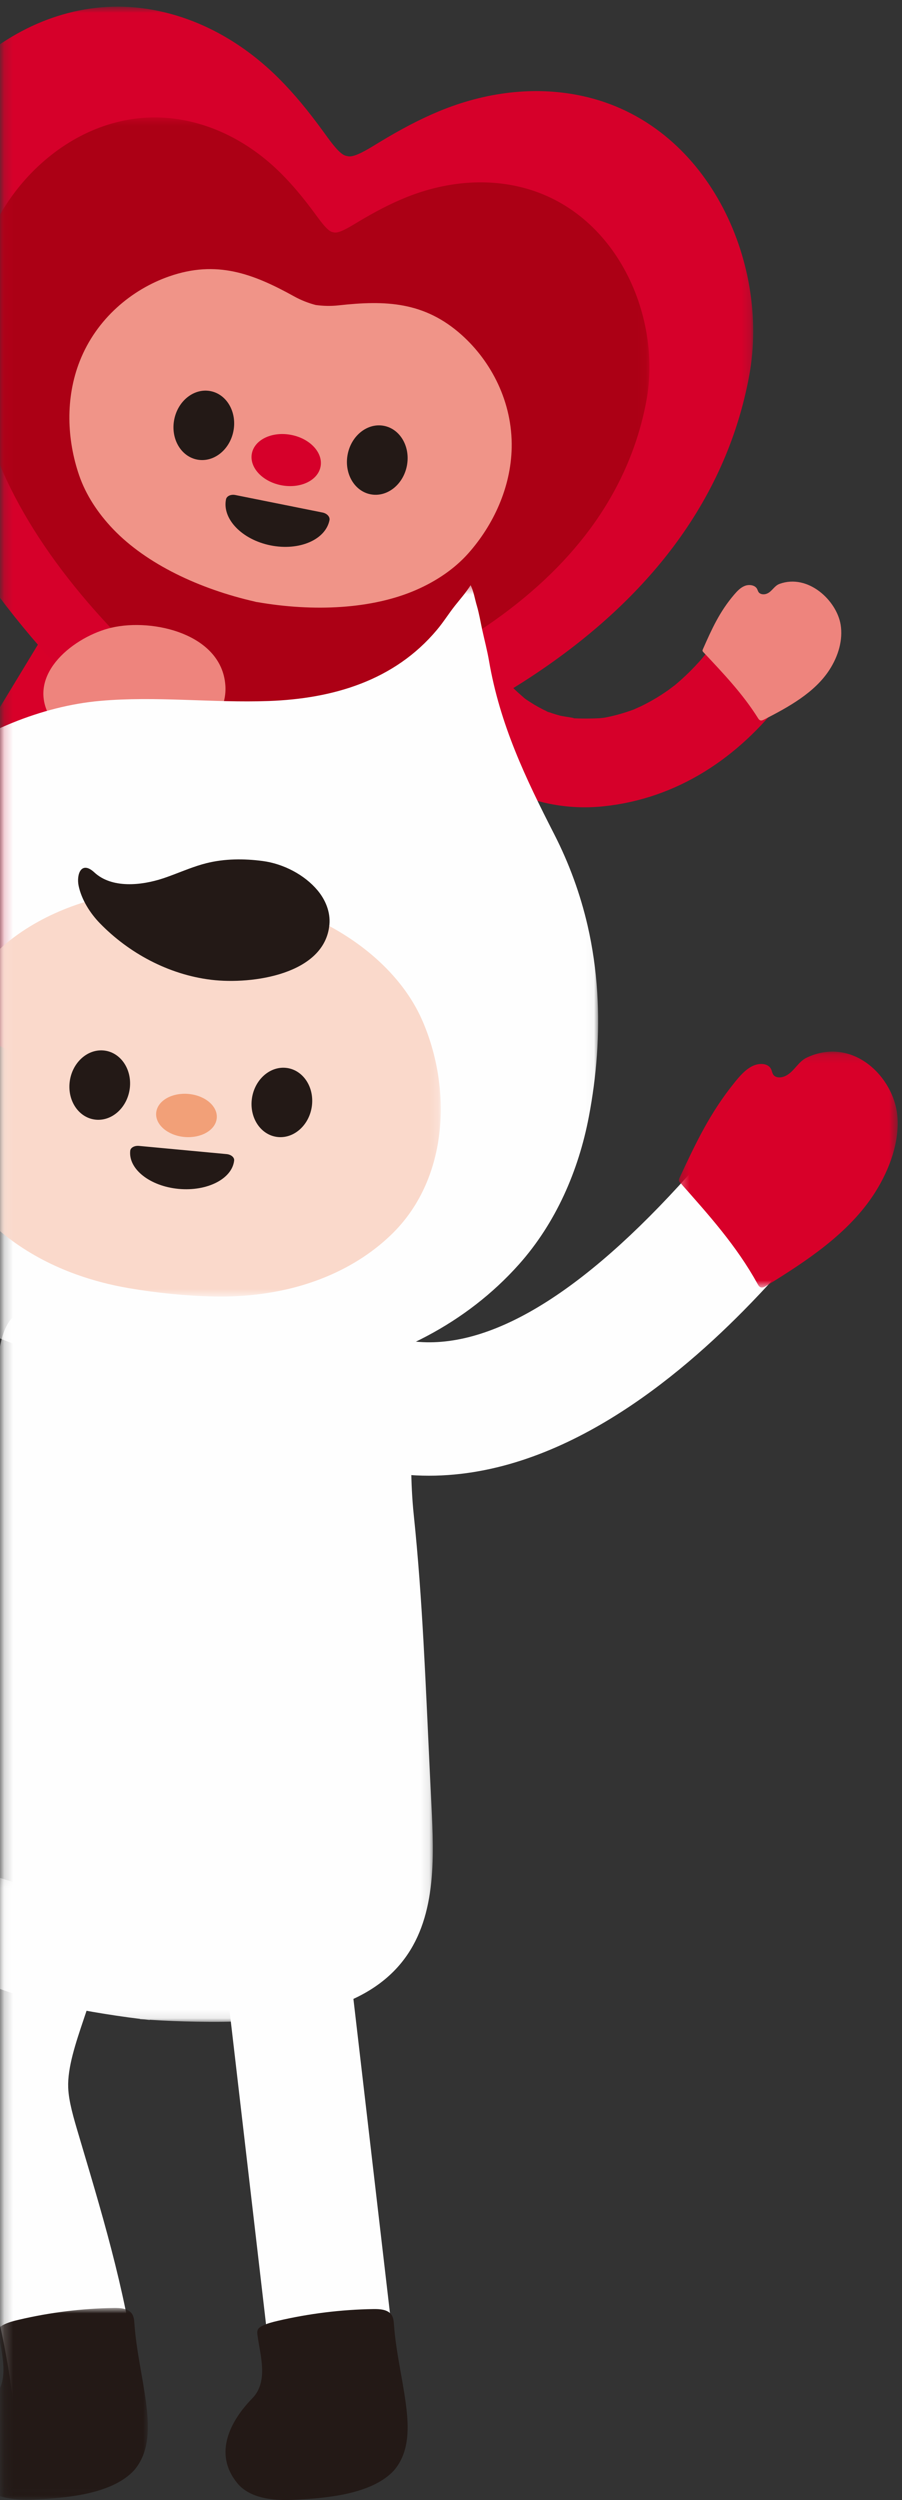 <?xml version="1.0" encoding="UTF-8"?>
<svg width="104px" height="288px" viewBox="0 0 104 288" version="1.1" xmlns="http://www.w3.org/2000/svg" xmlns:xlink="http://www.w3.org/1999/xlink">
    <rect x="0" y="0" width="104" height="288" fill="#333333" stroke="none"/>
    <title>event-character-04</title>
    <defs>
        <polygon id="path-1" points="0.195 0.165 37.12 0.165 37.12 58.199 0.195 58.199"></polygon>
        <polygon id="path-3" points="0.192 0.769 86.844 0.769 86.844 91.571 0.192 91.571"></polygon>
        <polygon id="path-5" points="0.193 0.528 74.88 0.528 74.88 70.343 0.193 70.343"></polygon>
        <polygon id="path-7" points="0.194 0.541 49.903 0.541 49.903 82.915 0.194 82.915"></polygon>
        <polygon id="path-9" points="0.198 0.279 15.976 0.279 15.976 60.892 0.198 60.892"></polygon>
        <polygon id="path-11" points="0.192 0.874 17.049 0.874 17.049 22.964 0.192 22.964"></polygon>
        <polygon id="path-13" points="0.192 0.409 68.963 0.409 68.963 91.921 0.192 91.921"></polygon>
        <polygon id="path-15" points="0.192 0.357 50.82 0.357 50.82 47.36 0.192 47.36"></polygon>
        <polygon id="path-17" points="0.274 0.144 25.501 0.144 25.501 27.32 0.274 27.32"></polygon>
    </defs>
    <g id="R4" stroke="none" stroke-width="1" fill="none" fill-rule="evenodd">
        <g id="D---Homepage---Event---1440-Copy" transform="translate(-1362, -598)">
            <g id="event-character-04" transform="translate(1362, 598)">
                <g id="Group-3" transform="translate(0, 67)">
                    <mask id="mask-2" fill="white">
                        <use xlink:href="#path-1"></use>
                    </mask>
                    <g id="Clip-2"></g>
                    <path d="M3.119,55.073 C-1.634,52.82 -6.416,49.902 -8.512,47.976 L-8.652,47.848 C-10.88,45.801 -16.103,41.008 -12.78,35.532 L6.431,3.86 C7.324,2.279 8.842,1.05 10.657,0.489 C12.247,-0.001 13.966,0.067 15.495,0.681 C15.767,0.792 16.035,0.919 16.29,1.059 C16.406,1.108 16.802,1.267 16.855,1.288 C18.167,1.814 20.508,2.714 23.627,3.893 C23.738,3.929 24.024,4.037 24.051,4.047 C24.074,4.056 24.389,4.191 24.493,4.241 C27.561,5.548 29.876,6.516 31.186,7.042 C31.241,7.065 31.636,7.224 31.753,7.269 C32.034,7.344 32.315,7.437 32.589,7.546 C34.121,8.162 35.404,9.298 36.205,10.747 C37.122,12.41 37.359,14.343 36.874,16.194 C36.874,16.194 28.643,52.164 28.643,52.167 C27.216,58.404 20.114,58.248 17.082,58.182 L16.893,58.177 C14.074,58.118 8.692,56.943 3.748,55.314 C3.625,55.28 3.504,55.241 3.384,55.194 C3.323,55.168 3.142,55.084 3.119,55.073" id="Fill-1" fill="#D80029" mask="url(#mask-2)"></path>
                </g>
                <g id="Group-6">
                    <mask id="mask-4" fill="white">
                        <use xlink:href="#path-3"></use>
                    </mask>
                    <g id="Clip-5"></g>
                    <path d="M25.354,91.473 C25.183,91.438 25.012,91.392 24.846,91.333 C24.844,91.333 24.72,91.291 24.66,91.269 C20.022,89.665 16.401,86.467 12.796,83.049 C-0.68,70.269 -9.083,57.241 -12.177,44.328 C-13.865,37.285 -13.965,30.246 -12.476,23.403 C-9.66,10.476 3.139,-1.55 17.707,1.15 L18.069,1.221 C23.241,2.256 28.152,5.001 32.272,9.157 C33.907,10.807 35.5,12.714 37.279,15.16 L37.476,15.43 C38.203,16.437 39.199,17.814 39.901,17.953 C39.928,17.959 40.143,18.003 40.143,18.003 C40.864,18.147 42.315,17.259 43.375,16.611 L43.656,16.44 C46.248,14.865 48.45,13.719 50.592,12.828 C55.996,10.581 61.585,9.942 66.757,10.977 L67.117,11.052 C81.6,14.173 88.777,30.204 86.394,43.216 C85.134,50.103 82.329,56.562 78.058,62.41 C70.227,73.135 57.453,81.918 40.092,88.519 C35.527,90.253 31.03,91.786 26.23,91.546 C25.938,91.555 25.644,91.531 25.354,91.473" id="Fill-4" fill="#D6002A" mask="url(#mask-4)"></path>
                </g>
                <g id="Group-9" transform="translate(0, 13)">
                    <mask id="mask-6" fill="white">
                        <use xlink:href="#path-5"></use>
                    </mask>
                    <g id="Clip-8"></g>
                    <path d="M27.02,70.267 C26.887,70.24 26.754,70.204 26.624,70.161 C26.622,70.161 26.527,70.128 26.48,70.112 C22.87,68.879 20.051,66.419 17.245,63.791 C6.756,53.965 0.217,43.949 -2.192,34.02 C-3.506,28.605 -3.584,23.192 -2.424,17.932 C-0.232,7.994 9.73,-1.253 21.068,0.822 L21.35,0.876 C25.374,1.673 29.197,3.783 32.404,6.979 C33.677,8.248 34.917,9.714 36.302,11.595 L36.454,11.802 C37.021,12.575 37.796,13.634 38.342,13.741 C38.363,13.746 38.529,13.779 38.529,13.779 C39.091,13.89 40.22,13.208 41.045,12.71 L41.264,12.578 C43.282,11.368 44.997,10.485 46.663,9.802 C50.868,8.073 55.219,7.582 59.244,8.377 L59.525,8.436 C70.798,10.836 76.384,23.161 74.53,33.166 C73.547,38.459 71.365,43.426 68.042,47.922 C61.944,56.169 52.003,62.921 38.491,67.997 C34.937,69.33 31.438,70.509 27.701,70.324 C27.475,70.33 27.245,70.312 27.02,70.267" id="Fill-7" fill="#AC0015" mask="url(#mask-6)"></path>
                </g>
                <path d="M58.997,51.588 C59.103,46.309 56.634,41.637 53.245,38.599 C48.936,34.737 44.452,34.578 39.051,35.176 C38.108,35.281 37.235,35.248 36.394,35.135 C35.573,34.914 34.754,34.609 33.924,34.15 C29.169,31.515 24.97,29.935 19.507,31.839 C15.208,33.337 11.127,36.697 9.193,41.609 C7.515,45.873 7.716,50.649 9.12,54.742 C9.892,56.994 11.269,59.102 13.054,60.966 C16.879,64.955 22.964,67.852 29.446,69.317 L29.444,69.326 C29.474,69.332 29.506,69.335 29.536,69.34 C29.568,69.347 29.598,69.356 29.629,69.364 L29.631,69.355 C36.174,70.5 42.908,70.171 47.975,67.962 C50.339,66.931 52.423,65.516 54.004,63.735 C56.876,60.5 58.903,56.169 58.997,51.588" id="Fill-10" fill="#F09488"></path>
                <path d="M36.956,53.778 C37.282,52.178 35.776,50.533 33.591,50.104 C31.406,49.673 29.371,50.621 29.044,52.221 C28.718,53.82 30.225,55.466 32.409,55.896 C34.594,56.327 36.631,55.378 36.956,53.778" id="Fill-12" fill="#D6002A"></path>
                <path d="M26.909,49.684 C27.345,47.508 26.172,45.437 24.29,45.06 C22.406,44.682 20.528,46.14 20.091,48.316 C19.655,50.492 20.83,52.563 22.71,52.94 C24.594,53.318 26.474,51.86 26.909,49.684" id="Fill-14" fill="#231916"></path>
                <path d="M46.909,53.684 C47.345,51.508 46.172,49.437 44.29,49.06 C42.406,48.682 40.526,50.14 40.091,52.316 C39.655,54.492 40.828,56.563 42.71,56.94 C44.594,57.318 46.474,55.86 46.909,53.684" id="Fill-16" fill="#231916"></path>
                <path d="M37.192,59.044 L27.132,57.025 C26.615,56.922 26.133,57.146 26.057,57.528 C25.603,59.79 27.911,62.169 31.201,62.829 C34.491,63.488 37.536,62.185 37.99,59.922 C38.066,59.541 37.709,59.148 37.192,59.044" id="Fill-18" fill="#231916"></path>
                <path d="M48.759,82.767 C53.589,89.354 61.063,93.775 69.585,92.887 C78.162,91.992 85.144,87.249 90.244,80.619 C91.886,78.485 90.666,74.844 88.378,73.662 C85.646,72.25 83.015,73.208 81.263,75.486 C81.917,74.635 81.008,75.783 80.941,75.86 C80.698,76.142 80.448,76.418 80.193,76.687 C79.691,77.223 79.166,77.738 78.62,78.231 C78.351,78.475 78.077,78.713 77.797,78.945 C77.67,79.05 76.534,79.847 77.489,79.206 C76.901,79.6 76.327,80.01 75.719,80.376 C75.121,80.734 74.51,81.067 73.883,81.371 C73.713,81.454 72.433,81.994 73.622,81.526 C73.307,81.65 72.988,81.769 72.668,81.88 C72.034,82.101 71.39,82.292 70.737,82.451 C70.415,82.53 70.092,82.601 69.766,82.663 C69.47,82.72 68.241,82.789 69.585,82.717 C68.262,82.788 67.007,82.8 65.686,82.722 C67.109,82.806 65.014,82.555 64.583,82.442 C64.267,82.358 63.955,82.266 63.644,82.163 C63.609,82.151 62.441,81.712 63.155,82.005 C63.864,82.292 62.823,81.839 62.686,81.77 C62.322,81.589 61.967,81.394 61.62,81.189 C61.322,81.012 61.039,80.823 60.751,80.636 C60.336,80.363 60.089,80.106 60.62,80.556 C60.065,80.085 59.519,79.611 59.009,79.09 C58.69,78.767 58.393,78.427 58.089,78.089 C57.378,77.288 58.455,78.605 57.742,77.635 C56.161,75.477 53.139,74.227 50.625,75.811 C48.437,77.189 47.064,80.455 48.759,82.767" id="Fill-20" fill="#D6002A"></path>
                <path d="M87.5,68.259 C87.707,68.493 88.115,68.518 88.429,68.385 C89.033,68.132 89.259,67.487 89.885,67.261 C93.198,66.068 96.473,69.197 96.924,71.959 C97.213,73.721 96.654,75.581 95.643,77.15 C93.935,79.8 90.91,81.45 88.104,82.89 C87.969,82.958 87.817,83.027 87.674,82.989 C87.545,82.954 87.468,82.838 87.399,82.732 C85.631,79.916 83.397,77.576 81.101,75.132 C81.059,75.086 81.014,75.037 81.004,74.978 C80.99,74.911 81.019,74.842 81.049,74.777 C82.066,72.478 82.958,70.477 84.649,68.5 C84.995,68.098 85.375,67.687 85.881,67.492 C86.388,67.297 87.057,67.399 87.291,67.844 C87.356,67.965 87.387,68.104 87.466,68.216 C87.475,68.231 87.488,68.246 87.5,68.259" id="Fill-22" fill="#EE847D"></path>
                <g id="Group-26" transform="translate(0, 150)">
                    <mask id="mask-8" fill="white">
                        <use xlink:href="#path-7"></use>
                    </mask>
                    <g id="Clip-25"></g>
                    <path d="M49.796,59.023 C49.715,57.247 49.624,55.471 49.539,53.695 C49.075,43.967 48.719,34.238 47.71,24.556 C47.325,20.854 47.351,17.117 47.551,13.405 C47.665,11.278 48.381,7.258 46.607,5.576 C45.362,4.4 43.518,4.087 41.798,3.832 C36.207,3.001 30.619,2.171 25.028,1.34 L25.034,1.279 C24.848,1.273 24.662,1.265 24.474,1.258 C24.289,1.231 24.104,1.202 23.919,1.175 L23.913,1.235 C18.265,1.015 12.618,0.793 6.971,0.572 C5.231,0.503 3.363,0.469 1.916,1.394 C-0.114,2.698 -0.205,6.724 -0.479,8.809 C-0.969,12.517 -1.798,15.952 -2.805,19.568 L-3.329,21.445 C-5.79,30.281 -7.913,39.202 -10.073,48.115 C-10.493,49.843 -10.917,51.571 -11.335,53.302 C-12.817,59.47 -14.169,66.302 -10.435,71.857 C-6.275,78.046 2.663,80.399 10.781,81.782 C12.54,82.084 14.337,82.354 16.145,82.573 L16.143,82.598 C16.33,82.613 16.516,82.624 16.702,82.637 C16.887,82.658 17.072,82.682 17.258,82.702 L17.262,82.676 C19.08,82.798 20.895,82.865 22.681,82.897 C30.918,83.045 40.142,82.391 45.401,77.083 C50.118,72.32 50.084,65.357 49.796,59.023" id="Fill-24" fill="#FEFEFE" mask="url(#mask-8)"></path>
                </g>
                <g id="Group-29" transform="translate(0, 216)">
                    <mask id="mask-10" fill="white">
                        <use xlink:href="#path-9"></use>
                    </mask>
                    <g id="Clip-28"></g>
                    <path d="M1.532,60.892 C0.511,52.06 -1.97,43.726 -4.594,34.904 L-4.88,33.94 C-5.655,31.333 -6.536,28.377 -6.663,25.035 C-6.852,20.169 -5.356,15.725 -4.153,12.154 L-0.154,0.279 L13.653,4.728 L9.654,16.605 C8.728,19.351 7.773,22.189 7.863,24.5 C7.924,26.089 8.484,27.973 9.077,29.966 L9.362,30.928 C12.167,40.351 14.814,49.251 15.976,59.291 L1.532,60.892 Z" id="Fill-27" fill="#FEFEFE" mask="url(#mask-10)"></path>
                </g>
                <g id="Group-32" transform="translate(0, 265)">
                    <mask id="mask-12" fill="white">
                        <use xlink:href="#path-11"></use>
                    </mask>
                    <g id="Clip-31"></g>
                    <path d="M-0.732,11.186 C-3.115,13.651 -5.319,17.492 -2.452,21.019 C-1.066,22.725 1.527,23.052 3.831,22.946 C7.491,22.779 12.885,22.385 15.483,19.554 C17.315,17.396 17.18,14.445 16.851,11.879 C16.448,8.748 15.723,5.85 15.497,2.679 C15.47,2.266 15.431,1.829 15.179,1.495 C14.747,0.923 13.878,0.865 13.124,0.875 C9.446,0.932 5.768,1.388 2.183,2.228 C1.574,2.37 0.959,2.528 0.405,2.812 C0.215,2.91 0.026,3.03 -0.075,3.209 C-0.189,3.419 -0.162,3.666 -0.132,3.896 C0.167,6.17 1.158,9.231 -0.732,11.186" id="Fill-30" fill="#231916" mask="url(#mask-12)"></path>
                </g>
                <polygon id="Fill-33" fill="#FEFEFE" points="31.749 277 26 227.603 40.251 226 46 275.397"></polygon>
                <path d="M29.093,276.28 C26.696,278.737 24.482,282.563 27.37,286.069 C28.771,287.768 31.382,288.088 33.702,287.982 C37.386,287.811 42.817,287.412 45.426,284.592 C47.271,282.44 47.132,279.503 46.796,276.948 C46.387,273.831 45.653,270.948 45.423,267.792 C45.393,267.381 45.355,266.948 45.102,266.615 C44.665,266.044 43.789,265.988 43.031,266.002 C39.328,266.061 35.625,266.519 32.018,267.36 C31.403,267.504 30.784,267.661 30.227,267.945 C30.037,268.041 29.845,268.161 29.745,268.34 C29.629,268.548 29.658,268.795 29.689,269.024 C29.99,271.287 30.993,274.332 29.093,276.28" id="Fill-35" fill="#231916"></path>
                <path d="M25.981,78.909 C25.985,78.956 25.988,79.003 25.991,79.05 C26.127,81.455 24.637,84.089 22.255,84.508 C19.264,85.032 16.498,83.425 13.375,84.247 C12.372,84.509 11.397,84.908 10.366,84.987 C8.488,85.131 6.568,84.086 5.676,82.434 C3.042,77.56 8.675,73.275 12.855,72.308 C17.671,71.192 25.528,73.047 25.981,78.909" id="Fill-37" fill="#EE847D"></path>
                <g id="Group-41" transform="translate(0, 67)">
                    <mask id="mask-14" fill="white">
                        <use xlink:href="#path-13"></use>
                    </mask>
                    <g id="Clip-40"></g>
                    <path d="M68.859,47.319 C68.697,44.738 68.335,42.168 67.755,39.65 C66.912,35.997 65.619,32.459 63.915,29.129 C60.586,22.624 57.64,16.478 56.379,9.109 C56.172,7.911 55.857,6.726 55.597,5.54 C55.396,4.619 55.245,3.669 54.976,2.768 C54.744,1.99 54.625,1.147 54.261,0.409 C53.727,1.266 53.08,1.989 52.462,2.767 C51.745,3.673 51.133,4.661 50.389,5.546 C45.463,11.433 38.364,13.486 30.99,13.756 C24.504,13.991 18.007,13.166 11.529,13.743 C-1.925,14.944 -16.445,25.43 -21.366,38.292 C-25.373,48.767 -24.911,61.004 -19.266,70.667 C-14.628,78.606 -7.286,84.32 0.952,87.573 C4.018,88.785 7.203,89.669 10.437,90.25 C13.09,90.728 15.835,91.094 18.586,91.351 C18.597,91.352 18.609,91.352 18.619,91.354 C18.631,91.354 18.64,91.357 18.652,91.357 C21.399,91.655 24.162,91.844 26.857,91.907 C30.141,91.983 33.438,91.753 36.684,91.179 C45.397,89.636 53.724,85.503 59.838,78.65 C64.075,73.899 66.703,67.891 67.894,61.645 C68.787,56.973 69.163,52.124 68.859,47.319" id="Fill-39" fill="#FEFEFE" mask="url(#mask-14)"></path>
                </g>
                <g id="Group-44" transform="translate(0, 102)">
                    <mask id="mask-16" fill="white">
                        <use xlink:href="#path-15"></use>
                    </mask>
                    <g id="Clip-43"></g>
                    <path d="M48.667,15.502 C47.496,12.838 45.622,10.423 43.291,8.362 C41.23,6.541 38.814,4.996 36.208,3.801 C32.754,2.215 28.695,1.063 24.544,0.535 C24.541,0.534 24.54,0.534 24.537,0.534 C24.534,0.534 24.531,0.534 24.529,0.534 C24.427,0.526 24.325,0.52 24.223,0.514 C24.123,0.501 24.022,0.484 23.922,0.472 C23.919,0.472 23.916,0.471 23.913,0.471 C23.911,0.471 23.908,0.471 23.905,0.471 C19.734,0.163 15.526,0.486 11.824,1.354 C9.036,2.008 6.36,3.042 3.978,4.417 C1.284,5.973 -1.032,7.968 -2.711,10.345 C-7.644,17.341 -9.303,27.523 -4.317,35.025 C-1.289,39.585 3.463,42.894 8.772,44.806 C10.75,45.519 12.799,46.045 14.88,46.399 C18.09,46.947 21.504,47.295 24.762,47.353 C27.64,47.406 30.526,47.13 33.31,46.47 C37.873,45.384 42.117,43.222 45.339,40.008 C51.715,33.648 52.113,23.338 48.667,15.502" id="Fill-42" fill="#FAD9CB" mask="url(#mask-16)"></path>
                </g>
                <path d="M21.718,100.102 C20.746,100.462 19.787,100.86 18.801,101.187 C16.295,102.016 12.897,102.367 10.885,100.506 C9.368,99.099 8.792,100.73 9.066,102.05 C9.396,103.628 10.382,105.193 11.513,106.355 C14.817,109.756 19.389,112.271 24.363,112.872 C29.096,113.444 37.473,112.239 37.982,106.5 C38.11,105.086 37.543,103.679 36.619,102.574 C35.126,100.786 32.693,99.5 30.265,99.184 C28.129,98.905 25.917,98.91 23.813,99.434 C23.099,99.611 22.406,99.848 21.718,100.102" id="Fill-45" fill="#231916"></path>
                <path d="M24.99,128.833 C25.134,127.466 23.689,126.207 21.762,126.023 C19.834,125.839 18.156,126.798 18.01,128.167 C17.866,129.534 19.311,130.793 21.24,130.977 C23.168,131.161 24.846,130.202 24.99,128.833" id="Fill-47" fill="#F2A078"></path>
                <path d="M14.972,125.316 C15.215,123.114 13.859,121.188 11.942,121.013 C10.023,120.839 8.272,122.482 8.028,124.684 C7.785,126.886 9.143,128.812 11.058,128.987 C12.977,129.161 14.728,127.518 14.972,125.316" id="Fill-49" fill="#231916"></path>
                <path d="M35.972,127.316 C36.214,125.114 34.858,123.189 32.941,123.013 C31.024,122.839 29.273,124.482 29.028,126.684 C28.786,128.886 30.144,130.812 32.059,130.987 C33.976,131.162 35.729,129.518 35.972,127.316" id="Fill-51" fill="#231916"></path>
                <path d="M26.126,132.951 L16.025,132.006 C15.505,131.958 15.053,132.207 15.015,132.563 C14.786,134.678 17.289,136.65 20.593,136.959 C23.896,137.267 26.77,135.798 26.998,133.685 C27.034,133.328 26.646,132.999 26.126,132.951" id="Fill-53" fill="#231916"></path>
                <path d="M85.684,151.032 C88.417,148.271 90.566,145.811 92,144.167 L80.595,134 C68.106,148.307 57.243,155.241 48.332,154.59 C45.761,154.403 43.221,152.841 42.899,151.25 L28,154.335 C29.716,162.808 37.626,169.217 47.234,169.919 C63.078,171.076 77.196,159.607 85.684,151.032" id="Fill-55" fill="#FEFEFE"></path>
                <g id="Group-59" transform="translate(78, 121)">
                    <mask id="mask-18" fill="white">
                        <use xlink:href="#path-17"></use>
                    </mask>
                    <g id="Clip-58"></g>
                    <path d="M11.192,2.845 C11.487,3.203 12.122,3.182 12.627,2.917 C13.601,2.405 14.027,1.299 15.031,0.83 C20.336,-1.652 25.084,3.062 25.467,7.587 C25.712,10.475 24.626,13.65 22.866,16.412 C19.894,21.071 14.982,24.27 10.435,27.081 C10.218,27.215 9.971,27.356 9.756,27.312 C9.56,27.272 9.448,27.093 9.357,26.925 C6.923,22.508 3.71,18.952 0.413,15.229 C0.351,15.161 0.289,15.087 0.277,14.99 C0.263,14.878 0.318,14.759 0.37,14.648 C2.225,10.673 3.849,7.213 6.718,3.672 C7.303,2.95 7.943,2.211 8.757,1.811 C9.571,1.412 10.6,1.482 10.917,2.184 C11.004,2.376 11.033,2.604 11.146,2.779 C11.16,2.802 11.175,2.825 11.192,2.845" id="Fill-57" fill="#D80029" mask="url(#mask-18)"></path>
                </g>
            </g>
        </g>
    </g>
</svg>